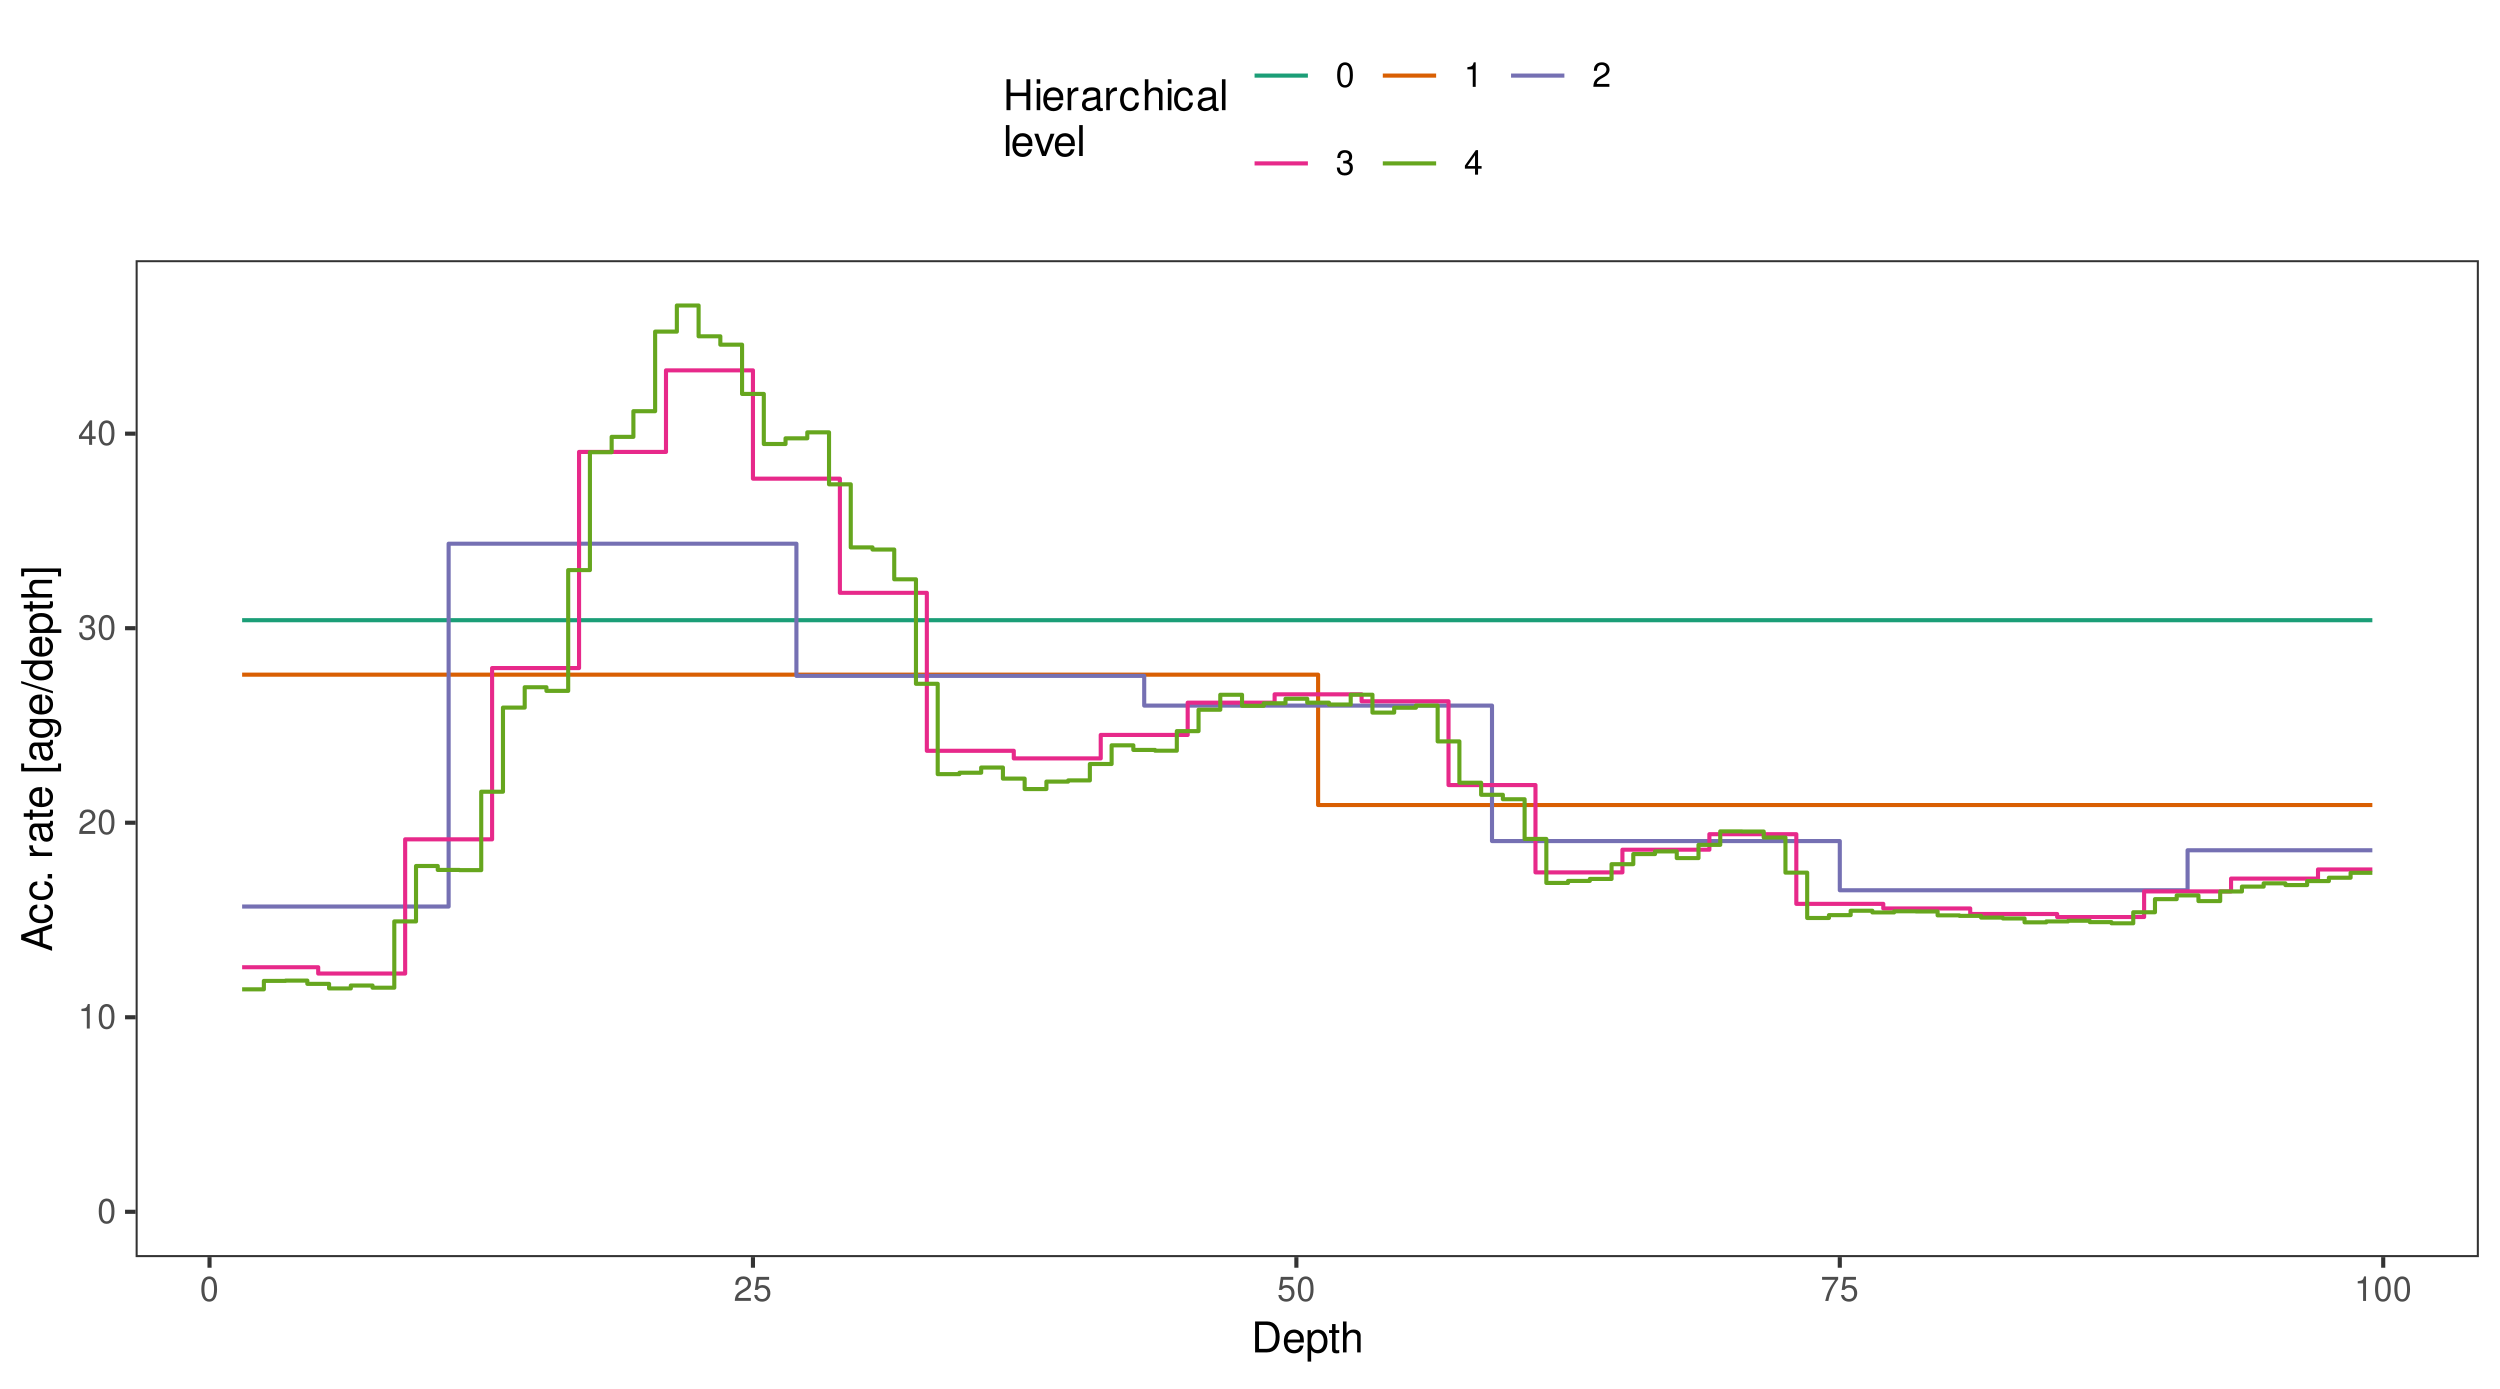 <?xml version="1.0" encoding="UTF-8"?>
<svg xmlns="http://www.w3.org/2000/svg" xmlns:xlink="http://www.w3.org/1999/xlink" width="648" height="360" viewBox="0 0 648 360">
<defs>
<g>
<g id="glyph-0-0">
<path d="M 2.422 -6.359 C 1.844 -6.359 1.312 -6.094 0.984 -5.672 C 0.578 -5.109 0.375 -4.25 0.375 -3.078 C 0.375 -0.938 1.078 0.203 2.422 0.203 C 3.734 0.203 4.453 -0.938 4.453 -3.031 C 4.453 -4.25 4.266 -5.078 3.859 -5.672 C 3.531 -6.109 3.016 -6.359 2.422 -6.359 Z M 2.422 -5.672 C 3.25 -5.672 3.672 -4.828 3.672 -3.094 C 3.672 -1.281 3.266 -0.438 2.406 -0.438 C 1.578 -0.438 1.172 -1.312 1.172 -3.062 C 1.172 -4.828 1.578 -5.672 2.422 -5.672 Z M 2.422 -5.672 "/>
</g>
<g id="glyph-0-1">
<path d="M 2.281 -4.531 L 2.281 0 L 3.047 0 L 3.047 -6.359 L 2.547 -6.359 C 2.266 -5.391 2.094 -5.25 0.891 -5.094 L 0.891 -4.531 Z M 2.281 -4.531 "/>
</g>
<g id="glyph-0-2">
<path d="M 4.453 -0.766 L 1.172 -0.766 C 1.25 -1.297 1.531 -1.625 2.297 -2.094 L 3.172 -2.594 C 4.047 -3.062 4.5 -3.719 4.5 -4.5 C 4.5 -5.031 4.281 -5.531 3.922 -5.875 C 3.547 -6.203 3.094 -6.359 2.5 -6.359 C 1.703 -6.359 1.125 -6.078 0.781 -5.531 C 0.547 -5.203 0.453 -4.797 0.438 -4.156 L 1.219 -4.156 C 1.234 -4.594 1.297 -4.844 1.406 -5.062 C 1.594 -5.438 2 -5.688 2.469 -5.688 C 3.172 -5.688 3.703 -5.172 3.703 -4.484 C 3.703 -3.969 3.406 -3.531 2.859 -3.219 L 2.047 -2.75 C 0.75 -2 0.375 -1.406 0.297 -0.016 L 4.453 -0.016 Z M 4.453 -0.766 "/>
</g>
<g id="glyph-0-3">
<path d="M 1.938 -2.922 L 2.359 -2.922 C 3.203 -2.922 3.656 -2.531 3.656 -1.766 C 3.656 -0.969 3.172 -0.484 2.375 -0.484 C 1.516 -0.484 1.109 -0.922 1.062 -1.844 L 0.281 -1.844 C 0.312 -1.344 0.406 -1 0.547 -0.719 C 0.875 -0.109 1.484 0.203 2.344 0.203 C 3.625 0.203 4.453 -0.578 4.453 -1.781 C 4.453 -2.594 4.141 -3.031 3.391 -3.297 C 3.969 -3.531 4.266 -3.969 4.266 -4.609 C 4.266 -5.703 3.547 -6.359 2.359 -6.359 C 1.109 -6.359 0.438 -5.656 0.406 -4.312 L 1.188 -4.312 C 1.203 -4.703 1.234 -4.922 1.328 -5.109 C 1.5 -5.469 1.891 -5.688 2.375 -5.688 C 3.062 -5.688 3.469 -5.266 3.469 -4.578 C 3.469 -4.141 3.312 -3.859 2.969 -3.719 C 2.766 -3.625 2.484 -3.594 1.938 -3.578 Z M 1.938 -2.922 "/>
</g>
<g id="glyph-0-4">
<path d="M 2.875 -1.547 L 2.875 0 L 3.656 0 L 3.656 -1.547 L 4.578 -1.547 L 4.578 -2.234 L 3.656 -2.234 L 3.656 -6.359 L 3.078 -6.359 L 0.25 -2.359 L 0.25 -1.547 Z M 2.875 -2.234 L 0.922 -2.234 L 2.875 -5.047 Z M 2.875 -2.234 "/>
</g>
<g id="glyph-0-5">
<path d="M 4.188 -6.234 L 0.969 -6.234 L 0.5 -2.844 L 1.219 -2.844 C 1.578 -3.266 1.875 -3.422 2.359 -3.422 C 3.203 -3.422 3.719 -2.844 3.719 -1.922 C 3.719 -1.031 3.203 -0.484 2.359 -0.484 C 1.688 -0.484 1.266 -0.828 1.078 -1.531 L 0.312 -1.531 C 0.406 -1.016 0.5 -0.781 0.688 -0.547 C 1.031 -0.078 1.672 0.203 2.375 0.203 C 3.641 0.203 4.516 -0.719 4.516 -2.031 C 4.516 -3.266 3.688 -4.109 2.5 -4.109 C 2.062 -4.109 1.703 -4 1.344 -3.734 L 1.594 -5.469 L 4.188 -5.469 Z M 4.188 -6.234 "/>
</g>
<g id="glyph-0-6">
<path d="M 4.578 -6.234 L 0.406 -6.234 L 0.406 -5.469 L 3.781 -5.469 C 2.281 -3.359 1.688 -2.047 1.219 0 L 2.047 0 C 2.391 -2 3.172 -3.719 4.578 -5.594 Z M 4.578 -6.234 "/>
</g>
<g id="glyph-1-0">
<path d="M 0.984 0 L 4.062 0 C 6.094 0 7.344 -1.516 7.344 -4.016 C 7.344 -6.5 6.109 -8.016 4.062 -8.016 L 0.984 -8.016 Z M 2 -0.906 L 2 -7.109 L 3.891 -7.109 C 5.484 -7.109 6.312 -6.047 6.312 -4 C 6.312 -1.969 5.484 -0.906 3.891 -0.906 Z M 2 -0.906 "/>
</g>
<g id="glyph-1-1">
<path d="M 5.641 -2.578 C 5.641 -3.453 5.578 -3.984 5.406 -4.406 C 5.031 -5.359 4.156 -5.922 3.078 -5.922 C 1.469 -5.922 0.438 -4.703 0.438 -2.812 C 0.438 -0.906 1.438 0.25 3.062 0.25 C 4.375 0.25 5.297 -0.5 5.516 -1.75 L 4.594 -1.75 C 4.344 -0.984 3.828 -0.594 3.094 -0.594 C 2.516 -0.594 2.016 -0.859 1.703 -1.344 C 1.484 -1.672 1.406 -2 1.391 -2.578 Z M 1.422 -3.328 C 1.5 -4.391 2.141 -5.078 3.062 -5.078 C 4 -5.078 4.656 -4.359 4.656 -3.328 Z M 1.422 -3.328 "/>
</g>
<g id="glyph-1-2">
<path d="M 0.594 2.391 L 1.516 2.391 L 1.516 -0.609 C 2 -0.016 2.547 0.25 3.281 0.25 C 4.781 0.25 5.75 -0.953 5.75 -2.781 C 5.75 -4.719 4.812 -5.922 3.281 -5.922 C 2.5 -5.922 1.875 -5.578 1.438 -4.891 L 1.438 -5.766 L 0.594 -5.766 Z M 3.125 -5.078 C 4.141 -5.078 4.797 -4.188 4.797 -2.812 C 4.797 -1.5 4.125 -0.609 3.125 -0.609 C 2.141 -0.609 1.516 -1.484 1.516 -2.844 C 1.516 -4.188 2.141 -5.078 3.125 -5.078 Z M 3.125 -5.078 "/>
</g>
<g id="glyph-1-3">
<path d="M 2.797 -5.766 L 1.844 -5.766 L 1.844 -7.344 L 0.938 -7.344 L 0.938 -5.766 L 0.156 -5.766 L 0.156 -5.016 L 0.938 -5.016 L 0.938 -0.656 C 0.938 -0.062 1.328 0.25 2.047 0.25 C 2.281 0.25 2.484 0.234 2.797 0.172 L 2.797 -0.594 C 2.656 -0.562 2.547 -0.547 2.359 -0.547 C 1.953 -0.547 1.844 -0.656 1.844 -1.062 L 1.844 -5.016 L 2.797 -5.016 Z M 2.797 -5.766 "/>
</g>
<g id="glyph-1-4">
<path d="M 0.766 -8.016 L 0.766 0 L 1.688 0 L 1.688 -3.172 C 1.688 -4.359 2.297 -5.125 3.25 -5.125 C 3.547 -5.125 3.844 -5.031 4.062 -4.875 C 4.328 -4.672 4.438 -4.406 4.438 -4 L 4.438 0 L 5.344 0 L 5.344 -4.359 C 5.344 -5.328 4.656 -5.922 3.531 -5.922 C 2.719 -5.922 2.219 -5.672 1.688 -4.969 L 1.688 -8.016 Z M 0.766 -8.016 "/>
</g>
<g id="glyph-1-5">
<path d="M 6.062 -3.656 L 6.062 0 L 7.078 0 L 7.078 -8.016 L 6.062 -8.016 L 6.062 -4.547 L 1.938 -4.547 L 1.938 -8.016 L 0.906 -8.016 L 0.906 0 L 1.938 0 L 1.938 -3.656 Z M 6.062 -3.656 "/>
</g>
<g id="glyph-1-6">
<path d="M 1.656 -5.766 L 0.734 -5.766 L 0.734 0 L 1.656 0 Z M 1.656 -8.016 L 0.719 -8.016 L 0.719 -6.859 L 1.656 -6.859 Z M 1.656 -8.016 "/>
</g>
<g id="glyph-1-7">
<path d="M 0.766 -5.766 L 0.766 0 L 1.688 0 L 1.688 -2.984 C 1.688 -4.375 2.266 -5 3.531 -4.969 L 3.531 -5.891 C 3.375 -5.922 3.281 -5.922 3.172 -5.922 C 2.578 -5.922 2.141 -5.578 1.609 -4.719 L 1.609 -5.766 Z M 0.766 -5.766 "/>
</g>
<g id="glyph-1-8">
<path d="M 5.891 -0.531 C 5.781 -0.516 5.734 -0.516 5.688 -0.516 C 5.375 -0.516 5.188 -0.688 5.188 -0.969 L 5.188 -4.359 C 5.188 -5.375 4.438 -5.922 3.031 -5.922 C 2.172 -5.922 1.5 -5.688 1.109 -5.266 C 0.844 -4.969 0.734 -4.625 0.719 -4.062 L 1.641 -4.062 C 1.719 -4.766 2.141 -5.078 2.984 -5.078 C 3.828 -5.078 4.281 -4.781 4.281 -4.219 L 4.281 -3.984 C 4.266 -3.594 4.062 -3.438 3.328 -3.344 C 2.031 -3.172 1.828 -3.141 1.469 -2.984 C 0.797 -2.703 0.469 -2.203 0.469 -1.453 C 0.469 -0.406 1.188 0.25 2.359 0.25 C 3.078 0.25 3.656 0 4.312 -0.594 C 4.375 0 4.656 0.25 5.266 0.25 C 5.453 0.25 5.578 0.234 5.891 0.156 Z M 4.281 -1.812 C 4.281 -1.5 4.188 -1.312 3.922 -1.062 C 3.547 -0.719 3.094 -0.547 2.547 -0.547 C 1.844 -0.547 1.422 -0.891 1.422 -1.469 C 1.422 -2.078 1.812 -2.391 2.812 -2.531 C 3.781 -2.656 3.969 -2.703 4.281 -2.844 Z M 4.281 -1.812 "/>
</g>
<g id="glyph-1-9">
<path d="M 5.188 -3.828 C 5.141 -4.391 5.016 -4.75 4.797 -5.078 C 4.406 -5.609 3.703 -5.922 2.906 -5.922 C 1.344 -5.922 0.344 -4.703 0.344 -2.781 C 0.344 -0.922 1.328 0.25 2.891 0.25 C 4.266 0.25 5.141 -0.578 5.25 -1.984 L 4.328 -1.984 C 4.172 -1.062 3.703 -0.594 2.922 -0.594 C 1.906 -0.594 1.297 -1.422 1.297 -2.781 C 1.297 -4.219 1.891 -5.078 2.891 -5.078 C 3.656 -5.078 4.141 -4.625 4.25 -3.828 Z M 5.188 -3.828 "/>
</g>
<g id="glyph-1-10">
<path d="M 1.672 -8.016 L 0.75 -8.016 L 0.75 0 L 1.672 0 Z M 1.672 -8.016 "/>
</g>
<g id="glyph-1-11">
<path d="M 3.141 0 L 5.344 -5.766 L 4.312 -5.766 L 2.688 -1.094 L 1.141 -5.766 L 0.109 -5.766 L 2.141 0 Z M 3.141 0 "/>
</g>
<g id="glyph-2-0">
<path d="M -2.406 -5.219 L 0 -6.031 L 0 -7.188 L -8.016 -4.359 L -8.016 -3.047 L 0 -0.188 L 0 -1.281 L -2.406 -2.125 Z M -3.266 -4.922 L -3.266 -2.375 L -6.922 -3.703 Z M -3.266 -4.922 "/>
</g>
<g id="glyph-2-1">
<path d="M -3.828 -5.188 C -4.391 -5.141 -4.75 -5.016 -5.078 -4.797 C -5.609 -4.406 -5.922 -3.703 -5.922 -2.906 C -5.922 -1.344 -4.703 -0.344 -2.781 -0.344 C -0.922 -0.344 0.25 -1.328 0.25 -2.891 C 0.25 -4.266 -0.578 -5.141 -1.984 -5.25 L -1.984 -4.328 C -1.062 -4.172 -0.594 -3.703 -0.594 -2.922 C -0.594 -1.906 -1.422 -1.297 -2.781 -1.297 C -4.219 -1.297 -5.078 -1.891 -5.078 -2.891 C -5.078 -3.656 -4.625 -4.141 -3.828 -4.25 Z M -3.828 -5.188 "/>
</g>
<g id="glyph-2-2">
<path d="M -1.141 -2.094 L -1.141 -0.953 L 0 -0.953 L 0 -2.094 Z M -1.141 -2.094 "/>
</g>
<g id="glyph-2-3">
</g>
<g id="glyph-2-4">
<path d="M -5.766 -0.766 L 0 -0.766 L 0 -1.688 L -2.984 -1.688 C -4.375 -1.688 -5 -2.266 -4.969 -3.531 L -5.891 -3.531 C -5.922 -3.375 -5.922 -3.281 -5.922 -3.172 C -5.922 -2.578 -5.578 -2.141 -4.719 -1.609 L -5.766 -1.609 Z M -5.766 -0.766 "/>
</g>
<g id="glyph-2-5">
<path d="M -0.531 -5.891 C -0.516 -5.781 -0.516 -5.734 -0.516 -5.688 C -0.516 -5.375 -0.688 -5.188 -0.969 -5.188 L -4.359 -5.188 C -5.375 -5.188 -5.922 -4.438 -5.922 -3.031 C -5.922 -2.172 -5.688 -1.5 -5.266 -1.109 C -4.969 -0.844 -4.625 -0.734 -4.062 -0.719 L -4.062 -1.641 C -4.766 -1.719 -5.078 -2.141 -5.078 -2.984 C -5.078 -3.828 -4.781 -4.281 -4.219 -4.281 L -3.984 -4.281 C -3.594 -4.266 -3.438 -4.062 -3.344 -3.328 C -3.172 -2.031 -3.141 -1.828 -2.984 -1.469 C -2.703 -0.797 -2.203 -0.469 -1.453 -0.469 C -0.406 -0.469 0.25 -1.188 0.25 -2.359 C 0.25 -3.078 0 -3.656 -0.594 -4.312 C 0 -4.375 0.25 -4.656 0.25 -5.266 C 0.25 -5.453 0.234 -5.578 0.156 -5.891 Z M -1.812 -4.281 C -1.5 -4.281 -1.312 -4.188 -1.062 -3.922 C -0.719 -3.547 -0.547 -3.094 -0.547 -2.547 C -0.547 -1.844 -0.891 -1.422 -1.469 -1.422 C -2.078 -1.422 -2.391 -1.812 -2.531 -2.812 C -2.656 -3.781 -2.703 -3.969 -2.844 -4.281 Z M -1.812 -4.281 "/>
</g>
<g id="glyph-2-6">
<path d="M -5.766 -2.797 L -5.766 -1.844 L -7.344 -1.844 L -7.344 -0.938 L -5.766 -0.938 L -5.766 -0.156 L -5.016 -0.156 L -5.016 -0.938 L -0.656 -0.938 C -0.062 -0.938 0.25 -1.328 0.25 -2.047 C 0.25 -2.281 0.234 -2.484 0.172 -2.797 L -0.594 -2.797 C -0.562 -2.656 -0.547 -2.547 -0.547 -2.359 C -0.547 -1.953 -0.656 -1.844 -1.062 -1.844 L -5.016 -1.844 L -5.016 -2.797 Z M -5.766 -2.797 "/>
</g>
<g id="glyph-2-7">
<path d="M -2.578 -5.641 C -3.453 -5.641 -3.984 -5.578 -4.406 -5.406 C -5.359 -5.031 -5.922 -4.156 -5.922 -3.078 C -5.922 -1.469 -4.703 -0.438 -2.812 -0.438 C -0.906 -0.438 0.25 -1.438 0.25 -3.062 C 0.25 -4.375 -0.5 -5.297 -1.75 -5.516 L -1.75 -4.594 C -0.984 -4.344 -0.594 -3.828 -0.594 -3.094 C -0.594 -2.516 -0.859 -2.016 -1.344 -1.703 C -1.672 -1.484 -2 -1.406 -2.578 -1.391 Z M -3.328 -1.422 C -4.391 -1.5 -5.078 -2.141 -5.078 -3.062 C -5.078 -4 -4.359 -4.656 -3.328 -4.656 Z M -3.328 -1.422 "/>
</g>
<g id="glyph-2-8">
<path d="M -8.016 -2.75 L -8.016 -0.703 L 2.328 -0.703 L 2.328 -2.75 L 1.547 -2.75 L 1.547 -1.609 L -7.234 -1.609 L -7.234 -2.75 Z M -8.016 -2.75 "/>
</g>
<g id="glyph-2-9">
<path d="M -5.766 -4.438 L -4.922 -4.438 C -5.625 -3.984 -5.922 -3.469 -5.922 -2.75 C -5.922 -1.359 -4.625 -0.391 -2.781 -0.391 C -1.812 -0.391 -1.109 -0.609 -0.531 -1.109 C -0.016 -1.547 0.25 -2.094 0.25 -2.688 C 0.25 -3.375 -0.062 -3.875 -0.781 -4.359 L -0.484 -4.359 C 1.062 -4.359 1.625 -3.922 1.625 -2.781 C 1.625 -2 1.312 -1.594 0.656 -1.5 L 0.656 -0.578 C 1.734 -0.656 2.391 -1.5 2.391 -2.766 C 2.391 -3.609 2.125 -4.312 1.656 -4.688 C 1.125 -5.125 0.406 -5.297 -0.953 -5.297 L -5.766 -5.297 Z M -5.078 -2.844 C -5.078 -3.812 -4.266 -4.359 -2.812 -4.359 C -1.406 -4.359 -0.594 -3.797 -0.594 -2.844 C -0.594 -1.891 -1.422 -1.344 -2.844 -1.344 C -4.25 -1.344 -5.078 -1.891 -5.078 -2.844 Z M -5.078 -2.844 "/>
</g>
<g id="glyph-2-10">
<path d="M -8.016 -2.516 L 0.219 0.094 L 0.219 -0.516 L -8.016 -3.125 Z M -8.016 -2.516 "/>
</g>
<g id="glyph-2-11">
<path d="M -8.016 -5.438 L -8.016 -4.531 L -5.031 -4.531 C -5.625 -4.141 -5.922 -3.531 -5.922 -2.766 C -5.922 -1.266 -4.734 -0.281 -2.891 -0.281 C -0.953 -0.281 0.25 -1.234 0.25 -2.797 C 0.25 -3.594 -0.047 -4.141 -0.766 -4.625 L 0 -4.625 L 0 -5.438 Z M -5.078 -2.922 C -5.078 -3.906 -4.203 -4.531 -2.812 -4.531 C -1.484 -4.531 -0.609 -3.891 -0.609 -2.922 C -0.609 -1.906 -1.5 -1.25 -2.844 -1.25 C -4.188 -1.25 -5.078 -1.906 -5.078 -2.922 Z M -5.078 -2.922 "/>
</g>
<g id="glyph-2-12">
<path d="M 2.391 -0.594 L 2.391 -1.516 L -0.609 -1.516 C -0.016 -2 0.25 -2.547 0.25 -3.281 C 0.25 -4.781 -0.953 -5.75 -2.781 -5.75 C -4.719 -5.75 -5.922 -4.812 -5.922 -3.281 C -5.922 -2.5 -5.578 -1.875 -4.891 -1.438 L -5.766 -1.438 L -5.766 -0.594 Z M -5.078 -3.125 C -5.078 -4.141 -4.188 -4.797 -2.812 -4.797 C -1.5 -4.797 -0.609 -4.125 -0.609 -3.125 C -0.609 -2.141 -1.484 -1.516 -2.844 -1.516 C -4.188 -1.516 -5.078 -2.141 -5.078 -3.125 Z M -5.078 -3.125 "/>
</g>
<g id="glyph-2-13">
<path d="M -8.016 -0.766 L 0 -0.766 L 0 -1.688 L -3.172 -1.688 C -4.359 -1.688 -5.125 -2.297 -5.125 -3.25 C -5.125 -3.547 -5.031 -3.844 -4.875 -4.062 C -4.672 -4.328 -4.406 -4.438 -4 -4.438 L 0 -4.438 L 0 -5.344 L -4.359 -5.344 C -5.328 -5.344 -5.922 -4.656 -5.922 -3.531 C -5.922 -2.719 -5.672 -2.219 -4.969 -1.688 L -8.016 -1.688 Z M -8.016 -0.766 "/>
</g>
<g id="glyph-2-14">
<path d="M 2.328 -0.25 L 2.328 -2.297 L -8.016 -2.297 L -8.016 -0.25 L -7.234 -0.25 L -7.234 -1.391 L 1.547 -1.391 L 1.547 -0.25 Z M 2.328 -0.25 "/>
</g>
</g>
<clipPath id="clip-0">
<path clip-rule="nonzero" d="M 35.152 67.438 L 642.523 67.438 L 642.523 325.852 L 35.152 325.852 Z M 35.152 67.438 "/>
</clipPath>
<clipPath id="clip-1">
<path clip-rule="nonzero" d="M 35.152 67.438 L 642.523 67.438 L 642.523 325.852 L 35.152 325.852 Z M 35.152 67.438 "/>
</clipPath>
</defs>
<rect x="-64.8" y="-36" width="777.6" height="432" fill="rgb(100%, 100%, 100%)" fill-opacity="1"/>
<rect x="-64.8" y="-36" width="777.6" height="432" fill="rgb(100%, 100%, 100%)" fill-opacity="1"/>
<path fill="none" stroke-width="1.067" stroke-linecap="round" stroke-linejoin="round" stroke="rgb(100%, 100%, 100%)" stroke-opacity="1" stroke-miterlimit="10" d="M 0 360 L 648 360 L 648 0 L 0 0 Z M 0 360 "/>
<g clip-path="url(#clip-0)">
<path fill-rule="nonzero" fill="rgb(100%, 100%, 100%)" fill-opacity="1" d="M 35.152 325.848 L 642.523 325.848 L 642.523 67.434 L 35.152 67.434 Z M 35.152 325.848 "/>
</g>
<path fill="none" stroke-width="1.067" stroke-linecap="butt" stroke-linejoin="round" stroke="rgb(10.588%, 61.961%, 46.667%)" stroke-opacity="1" stroke-miterlimit="10" d="M 62.758 160.762 L 614.914 160.762 "/>
<path fill="none" stroke-width="1.067" stroke-linecap="butt" stroke-linejoin="round" stroke="rgb(85.098%, 37.255%, 0.784%)" stroke-opacity="1" stroke-miterlimit="10" d="M 62.758 174.875 L 341.652 174.875 L 341.652 208.664 L 614.914 208.664 "/>
<path fill="none" stroke-width="1.067" stroke-linecap="butt" stroke-linejoin="round" stroke="rgb(45.882%, 43.922%, 70.196%)" stroke-opacity="1" stroke-miterlimit="10" d="M 62.758 234.973 L 116.285 234.973 L 116.285 140.926 L 206.43 140.926 L 206.43 175.184 L 296.578 175.184 L 296.578 182.891 L 386.727 182.891 L 386.727 218.004 L 476.875 218.004 L 476.875 230.758 L 567.023 230.758 L 567.023 220.391 L 614.914 220.391 "/>
<path fill="none" stroke-width="1.067" stroke-linecap="butt" stroke-linejoin="round" stroke="rgb(90.588%, 16.078%, 54.118%)" stroke-opacity="1" stroke-miterlimit="10" d="M 62.758 250.707 L 82.477 250.707 L 82.477 252.34 L 105.016 252.34 L 105.016 217.555 L 127.551 217.555 L 127.551 173.164 L 150.09 173.164 L 150.09 117.137 L 172.625 117.137 L 172.625 96 L 195.164 96 L 195.164 124.066 L 217.699 124.066 L 217.699 153.664 L 240.238 153.664 L 240.238 194.605 L 262.773 194.605 L 262.773 196.582 L 285.309 196.582 L 285.309 190.496 L 307.848 190.496 L 307.848 182.133 L 330.383 182.133 L 330.383 179.965 L 352.922 179.965 L 352.922 181.766 L 375.457 181.766 L 375.457 203.484 L 397.996 203.484 L 397.996 226.121 L 420.531 226.121 L 420.531 220.242 L 443.07 220.242 L 443.07 216.223 L 465.605 216.223 L 465.605 234.277 L 488.145 234.277 L 488.145 235.469 L 510.68 235.469 L 510.68 236.914 L 533.215 236.914 L 533.215 237.695 L 555.754 237.695 L 555.754 231.047 L 578.289 231.047 L 578.289 227.727 L 600.828 227.727 L 600.828 225.359 L 614.914 225.359 "/>
<path fill="none" stroke-width="1.067" stroke-linecap="butt" stroke-linejoin="round" stroke="rgb(40%, 65.098%, 11.765%)" stroke-opacity="1" stroke-miterlimit="10" d="M 62.758 256.434 L 68.395 256.434 L 68.395 254.25 L 74.027 254.25 L 74.027 254.172 L 79.66 254.172 L 79.66 255.012 L 85.297 255.012 L 85.297 256.203 L 90.93 256.203 L 90.93 255.445 L 96.562 255.445 L 96.562 256.012 L 102.199 256.012 L 102.199 238.828 L 107.832 238.828 L 107.832 224.469 L 113.465 224.469 L 113.465 225.492 L 119.102 225.492 L 119.102 225.543 L 124.734 225.543 L 124.734 205.215 L 130.371 205.215 L 130.371 183.406 L 136.004 183.406 L 136.004 178.129 L 141.637 178.129 L 141.637 179.078 L 147.273 179.078 L 147.273 147.77 L 152.906 147.77 L 152.906 117.215 L 158.539 117.215 L 158.539 113.23 L 164.176 113.23 L 164.176 106.582 L 169.809 106.582 L 169.809 85.957 L 175.441 85.957 L 175.441 79.184 L 181.078 79.184 L 181.078 87.168 L 186.711 87.168 L 186.711 89.34 L 192.344 89.34 L 192.344 102.109 L 197.98 102.109 L 197.98 115.09 L 203.613 115.09 L 203.613 113.613 L 209.25 113.613 L 209.25 112.066 L 214.883 112.066 L 214.883 125.535 L 220.516 125.535 L 220.516 141.887 L 226.152 141.887 L 226.152 142.441 L 231.785 142.441 L 231.785 150.156 L 237.418 150.156 L 237.418 177.238 L 243.055 177.238 L 243.055 200.66 L 248.688 200.66 L 248.688 200.289 L 254.32 200.289 L 254.32 198.945 L 259.957 198.945 L 259.957 201.82 L 265.59 201.82 L 265.59 204.523 L 271.227 204.523 L 271.227 202.594 L 276.859 202.594 L 276.859 202.285 L 282.492 202.285 L 282.492 198.035 L 288.129 198.035 L 288.129 193.188 L 293.762 193.188 L 293.762 194.379 L 299.395 194.379 L 299.395 194.582 L 305.031 194.582 L 305.031 189.504 L 310.664 189.504 L 310.664 183.965 L 316.297 183.965 L 316.297 180.082 L 321.934 180.082 L 321.934 182.938 L 327.566 182.938 L 327.566 182.281 L 333.203 182.281 L 333.203 181.113 L 338.836 181.113 L 338.836 182.133 L 344.469 182.133 L 344.469 182.621 L 350.105 182.621 L 350.105 180.066 L 355.738 180.066 L 355.738 184.703 L 361.371 184.703 L 361.371 183.441 L 367.008 183.441 L 367.008 182.883 L 372.641 182.883 L 372.641 192.168 L 378.273 192.168 L 378.273 202.879 L 383.91 202.879 L 383.91 206.008 L 389.543 206.008 L 389.543 207.16 L 395.18 207.16 L 395.18 217.457 L 400.812 217.457 L 400.812 228.859 L 406.445 228.859 L 406.445 228.332 L 412.082 228.332 L 412.082 227.824 L 417.715 227.824 L 417.715 223.996 L 423.348 223.996 L 423.348 221.375 L 428.984 221.375 L 428.984 220.68 L 434.617 220.68 L 434.617 222.418 L 440.25 222.418 L 440.25 218.984 L 445.887 218.984 L 445.887 215.488 L 451.52 215.488 L 451.52 215.535 L 457.156 215.535 L 457.156 217.082 L 462.789 217.082 L 462.789 226.188 L 468.422 226.188 L 468.422 237.941 L 474.059 237.941 L 474.059 237.199 L 479.691 237.199 L 479.691 236.066 L 485.324 236.066 L 485.324 236.504 L 490.961 236.504 L 490.961 236.207 L 496.594 236.207 L 496.594 236.25 L 502.227 236.25 L 502.227 237.262 L 507.863 237.262 L 507.863 237.391 L 513.496 237.391 L 513.496 237.84 L 519.133 237.84 L 519.133 238.062 L 524.766 238.062 L 524.766 239.074 L 530.398 239.074 L 530.398 238.836 L 536.035 238.836 L 536.035 238.664 L 541.668 238.664 L 541.668 239.02 L 547.301 239.02 L 547.301 239.32 L 552.938 239.32 L 552.938 236.453 L 558.57 236.453 L 558.57 233.055 L 564.203 233.055 L 564.203 232.09 L 569.84 232.09 L 569.84 233.566 L 575.473 233.566 L 575.473 231.07 L 581.109 231.07 L 581.109 229.809 L 586.742 229.809 L 586.742 228.957 L 592.375 228.957 L 592.375 229.41 L 598.012 229.41 L 598.012 228.375 L 603.645 228.375 L 603.645 227.504 L 609.277 227.504 L 609.277 226.23 L 614.914 226.23 "/>
<g clip-path="url(#clip-1)">
<path fill="none" stroke-width="1.067" stroke-linecap="round" stroke-linejoin="round" stroke="rgb(20%, 20%, 20%)" stroke-opacity="1" stroke-miterlimit="10" d="M 35.152 325.848 L 642.523 325.848 L 642.523 67.434 L 35.152 67.434 Z M 35.152 325.848 "/>
</g>
<g fill="rgb(30.196%, 30.196%, 30.196%)" fill-opacity="1">
<use xlink:href="#glyph-0-0" x="25.219" y="317.017"/>
</g>
<g fill="rgb(30.196%, 30.196%, 30.196%)" fill-opacity="1">
<use xlink:href="#glyph-0-1" x="20.219" y="266.591"/>
<use xlink:href="#glyph-0-0" x="25.219" y="266.591"/>
</g>
<g fill="rgb(30.196%, 30.196%, 30.196%)" fill-opacity="1">
<use xlink:href="#glyph-0-2" x="20.219" y="216.169"/>
<use xlink:href="#glyph-0-0" x="25.219" y="216.169"/>
</g>
<g fill="rgb(30.196%, 30.196%, 30.196%)" fill-opacity="1">
<use xlink:href="#glyph-0-3" x="20.219" y="165.743"/>
<use xlink:href="#glyph-0-0" x="25.219" y="165.743"/>
</g>
<g fill="rgb(30.196%, 30.196%, 30.196%)" fill-opacity="1">
<use xlink:href="#glyph-0-4" x="20.219" y="115.317"/>
<use xlink:href="#glyph-0-0" x="25.219" y="115.317"/>
</g>
<path fill="none" stroke-width="1.067" stroke-linecap="butt" stroke-linejoin="round" stroke="rgb(20%, 20%, 20%)" stroke-opacity="1" stroke-miterlimit="10" d="M 32.41 314.102 L 35.152 314.102 "/>
<path fill="none" stroke-width="1.067" stroke-linecap="butt" stroke-linejoin="round" stroke="rgb(20%, 20%, 20%)" stroke-opacity="1" stroke-miterlimit="10" d="M 32.41 263.676 L 35.152 263.676 "/>
<path fill="none" stroke-width="1.067" stroke-linecap="butt" stroke-linejoin="round" stroke="rgb(20%, 20%, 20%)" stroke-opacity="1" stroke-miterlimit="10" d="M 32.41 213.254 L 35.152 213.254 "/>
<path fill="none" stroke-width="1.067" stroke-linecap="butt" stroke-linejoin="round" stroke="rgb(20%, 20%, 20%)" stroke-opacity="1" stroke-miterlimit="10" d="M 32.41 162.828 L 35.152 162.828 "/>
<path fill="none" stroke-width="1.067" stroke-linecap="butt" stroke-linejoin="round" stroke="rgb(20%, 20%, 20%)" stroke-opacity="1" stroke-miterlimit="10" d="M 32.41 112.402 L 35.152 112.402 "/>
<path fill="none" stroke-width="1.067" stroke-linecap="butt" stroke-linejoin="round" stroke="rgb(20%, 20%, 20%)" stroke-opacity="1" stroke-miterlimit="10" d="M 54.309 328.59 L 54.309 325.848 "/>
<path fill="none" stroke-width="1.067" stroke-linecap="butt" stroke-linejoin="round" stroke="rgb(20%, 20%, 20%)" stroke-opacity="1" stroke-miterlimit="10" d="M 195.164 328.59 L 195.164 325.848 "/>
<path fill="none" stroke-width="1.067" stroke-linecap="butt" stroke-linejoin="round" stroke="rgb(20%, 20%, 20%)" stroke-opacity="1" stroke-miterlimit="10" d="M 336.02 328.59 L 336.02 325.848 "/>
<path fill="none" stroke-width="1.067" stroke-linecap="butt" stroke-linejoin="round" stroke="rgb(20%, 20%, 20%)" stroke-opacity="1" stroke-miterlimit="10" d="M 476.875 328.59 L 476.875 325.848 "/>
<path fill="none" stroke-width="1.067" stroke-linecap="butt" stroke-linejoin="round" stroke="rgb(20%, 20%, 20%)" stroke-opacity="1" stroke-miterlimit="10" d="M 617.73 328.59 L 617.73 325.848 "/>
<g fill="rgb(30.196%, 30.196%, 30.196%)" fill-opacity="1">
<use xlink:href="#glyph-0-0" x="51.809" y="337.196"/>
</g>
<g fill="rgb(30.196%, 30.196%, 30.196%)" fill-opacity="1">
<use xlink:href="#glyph-0-2" x="190.164" y="337.196"/>
<use xlink:href="#glyph-0-5" x="195.164" y="337.196"/>
</g>
<g fill="rgb(30.196%, 30.196%, 30.196%)" fill-opacity="1">
<use xlink:href="#glyph-0-5" x="331.02" y="337.196"/>
<use xlink:href="#glyph-0-0" x="336.02" y="337.196"/>
</g>
<g fill="rgb(30.196%, 30.196%, 30.196%)" fill-opacity="1">
<use xlink:href="#glyph-0-6" x="471.875" y="337.196"/>
<use xlink:href="#glyph-0-5" x="476.875" y="337.196"/>
</g>
<g fill="rgb(30.196%, 30.196%, 30.196%)" fill-opacity="1">
<use xlink:href="#glyph-0-1" x="610.23" y="337.196"/>
<use xlink:href="#glyph-0-0" x="615.23" y="337.196"/>
<use xlink:href="#glyph-0-0" x="620.23" y="337.196"/>
</g>
<g fill="rgb(0%, 0%, 0%)" fill-opacity="1">
<use xlink:href="#glyph-1-0" x="324.336" y="350.538"/>
<use xlink:href="#glyph-1-1" x="332.336" y="350.538"/>
<use xlink:href="#glyph-1-2" x="338.336" y="350.538"/>
<use xlink:href="#glyph-1-3" x="344.336" y="350.538"/>
<use xlink:href="#glyph-1-4" x="347.336" y="350.538"/>
</g>
<g fill="rgb(0%, 0%, 0%)" fill-opacity="1">
<use xlink:href="#glyph-2-0" x="13.499" y="246.645"/>
<use xlink:href="#glyph-2-1" x="13.499" y="239.645"/>
<use xlink:href="#glyph-2-1" x="13.499" y="233.645"/>
<use xlink:href="#glyph-2-2" x="13.499" y="228.645"/>
<use xlink:href="#glyph-2-3" x="13.499" y="225.645"/>
<use xlink:href="#glyph-2-4" x="13.499" y="222.645"/>
<use xlink:href="#glyph-2-5" x="13.499" y="218.645"/>
<use xlink:href="#glyph-2-6" x="13.499" y="212.645"/>
<use xlink:href="#glyph-2-7" x="13.499" y="209.645"/>
<use xlink:href="#glyph-2-3" x="13.499" y="203.645"/>
<use xlink:href="#glyph-2-8" x="13.499" y="200.645"/>
<use xlink:href="#glyph-2-5" x="13.499" y="197.645"/>
<use xlink:href="#glyph-2-9" x="13.499" y="191.645"/>
<use xlink:href="#glyph-2-7" x="13.499" y="185.645"/>
<use xlink:href="#glyph-2-10" x="13.499" y="179.645"/>
<use xlink:href="#glyph-2-11" x="13.499" y="176.645"/>
<use xlink:href="#glyph-2-7" x="13.499" y="170.645"/>
<use xlink:href="#glyph-2-12" x="13.499" y="164.645"/>
<use xlink:href="#glyph-2-6" x="13.499" y="158.645"/>
<use xlink:href="#glyph-2-13" x="13.499" y="155.645"/>
<use xlink:href="#glyph-2-14" x="13.499" y="149.645"/>
</g>
<path fill-rule="nonzero" fill="rgb(100%, 100%, 100%)" fill-opacity="1" d="M 254.496 56.477 L 423.172 56.477 L 423.172 5.477 L 254.496 5.477 Z M 254.496 56.477 "/>
<g fill="rgb(0%, 0%, 0%)" fill-opacity="1">
<use xlink:href="#glyph-1-5" x="259.977" y="28.558"/>
<use xlink:href="#glyph-1-6" x="267.977" y="28.558"/>
<use xlink:href="#glyph-1-1" x="269.977" y="28.558"/>
<use xlink:href="#glyph-1-7" x="275.977" y="28.558"/>
<use xlink:href="#glyph-1-8" x="279.977" y="28.558"/>
<use xlink:href="#glyph-1-7" x="285.977" y="28.558"/>
<use xlink:href="#glyph-1-9" x="289.977" y="28.558"/>
<use xlink:href="#glyph-1-4" x="295.977" y="28.558"/>
<use xlink:href="#glyph-1-6" x="301.977" y="28.558"/>
<use xlink:href="#glyph-1-9" x="303.977" y="28.558"/>
<use xlink:href="#glyph-1-8" x="309.977" y="28.558"/>
<use xlink:href="#glyph-1-10" x="315.977" y="28.558"/>
</g>
<g fill="rgb(0%, 0%, 0%)" fill-opacity="1">
<use xlink:href="#glyph-1-10" x="259.977" y="40.437"/>
<use xlink:href="#glyph-1-1" x="261.977" y="40.437"/>
<use xlink:href="#glyph-1-11" x="267.977" y="40.437"/>
<use xlink:href="#glyph-1-1" x="272.977" y="40.437"/>
<use xlink:href="#glyph-1-10" x="278.977" y="40.437"/>
</g>
<path fill-rule="nonzero" fill="rgb(100%, 100%, 100%)" fill-opacity="1" d="M 323.457 28.238 L 340.738 28.238 L 340.738 10.957 L 323.457 10.957 Z M 323.457 28.238 "/>
<path fill="none" stroke-width="1.067" stroke-linecap="butt" stroke-linejoin="round" stroke="rgb(10.588%, 61.961%, 46.667%)" stroke-opacity="1" stroke-miterlimit="10" d="M 325.184 19.598 L 339.008 19.598 "/>
<path fill-rule="nonzero" fill="rgb(100%, 100%, 100%)" fill-opacity="1" d="M 356.695 28.238 L 373.977 28.238 L 373.977 10.957 L 356.695 10.957 Z M 356.695 28.238 "/>
<path fill="none" stroke-width="1.067" stroke-linecap="butt" stroke-linejoin="round" stroke="rgb(85.098%, 37.255%, 0.784%)" stroke-opacity="1" stroke-miterlimit="10" d="M 358.422 19.598 L 372.246 19.598 "/>
<path fill-rule="nonzero" fill="rgb(100%, 100%, 100%)" fill-opacity="1" d="M 389.934 28.238 L 407.215 28.238 L 407.215 10.957 L 389.934 10.957 Z M 389.934 28.238 "/>
<path fill="none" stroke-width="1.067" stroke-linecap="butt" stroke-linejoin="round" stroke="rgb(45.882%, 43.922%, 70.196%)" stroke-opacity="1" stroke-miterlimit="10" d="M 391.664 19.598 L 405.488 19.598 "/>
<path fill-rule="nonzero" fill="rgb(100%, 100%, 100%)" fill-opacity="1" d="M 323.457 51 L 340.738 51 L 340.738 33.719 L 323.457 33.719 Z M 323.457 51 "/>
<path fill="none" stroke-width="1.067" stroke-linecap="butt" stroke-linejoin="round" stroke="rgb(90.588%, 16.078%, 54.118%)" stroke-opacity="1" stroke-miterlimit="10" d="M 325.184 42.359 L 339.008 42.359 "/>
<path fill-rule="nonzero" fill="rgb(100%, 100%, 100%)" fill-opacity="1" d="M 356.695 51 L 373.977 51 L 373.977 33.719 L 356.695 33.719 Z M 356.695 51 "/>
<path fill="none" stroke-width="1.067" stroke-linecap="butt" stroke-linejoin="round" stroke="rgb(40%, 65.098%, 11.765%)" stroke-opacity="1" stroke-miterlimit="10" d="M 358.422 42.359 L 372.246 42.359 "/>
<g fill="rgb(0%, 0%, 0%)" fill-opacity="1">
<use xlink:href="#glyph-0-0" x="346.215" y="22.513"/>
</g>
<g fill="rgb(0%, 0%, 0%)" fill-opacity="1">
<use xlink:href="#glyph-0-1" x="379.453" y="22.513"/>
</g>
<g fill="rgb(0%, 0%, 0%)" fill-opacity="1">
<use xlink:href="#glyph-0-2" x="412.695" y="22.513"/>
</g>
<g fill="rgb(0%, 0%, 0%)" fill-opacity="1">
<use xlink:href="#glyph-0-3" x="346.215" y="45.274"/>
</g>
<g fill="rgb(0%, 0%, 0%)" fill-opacity="1">
<use xlink:href="#glyph-0-4" x="379.453" y="45.274"/>
</g>
</svg>
